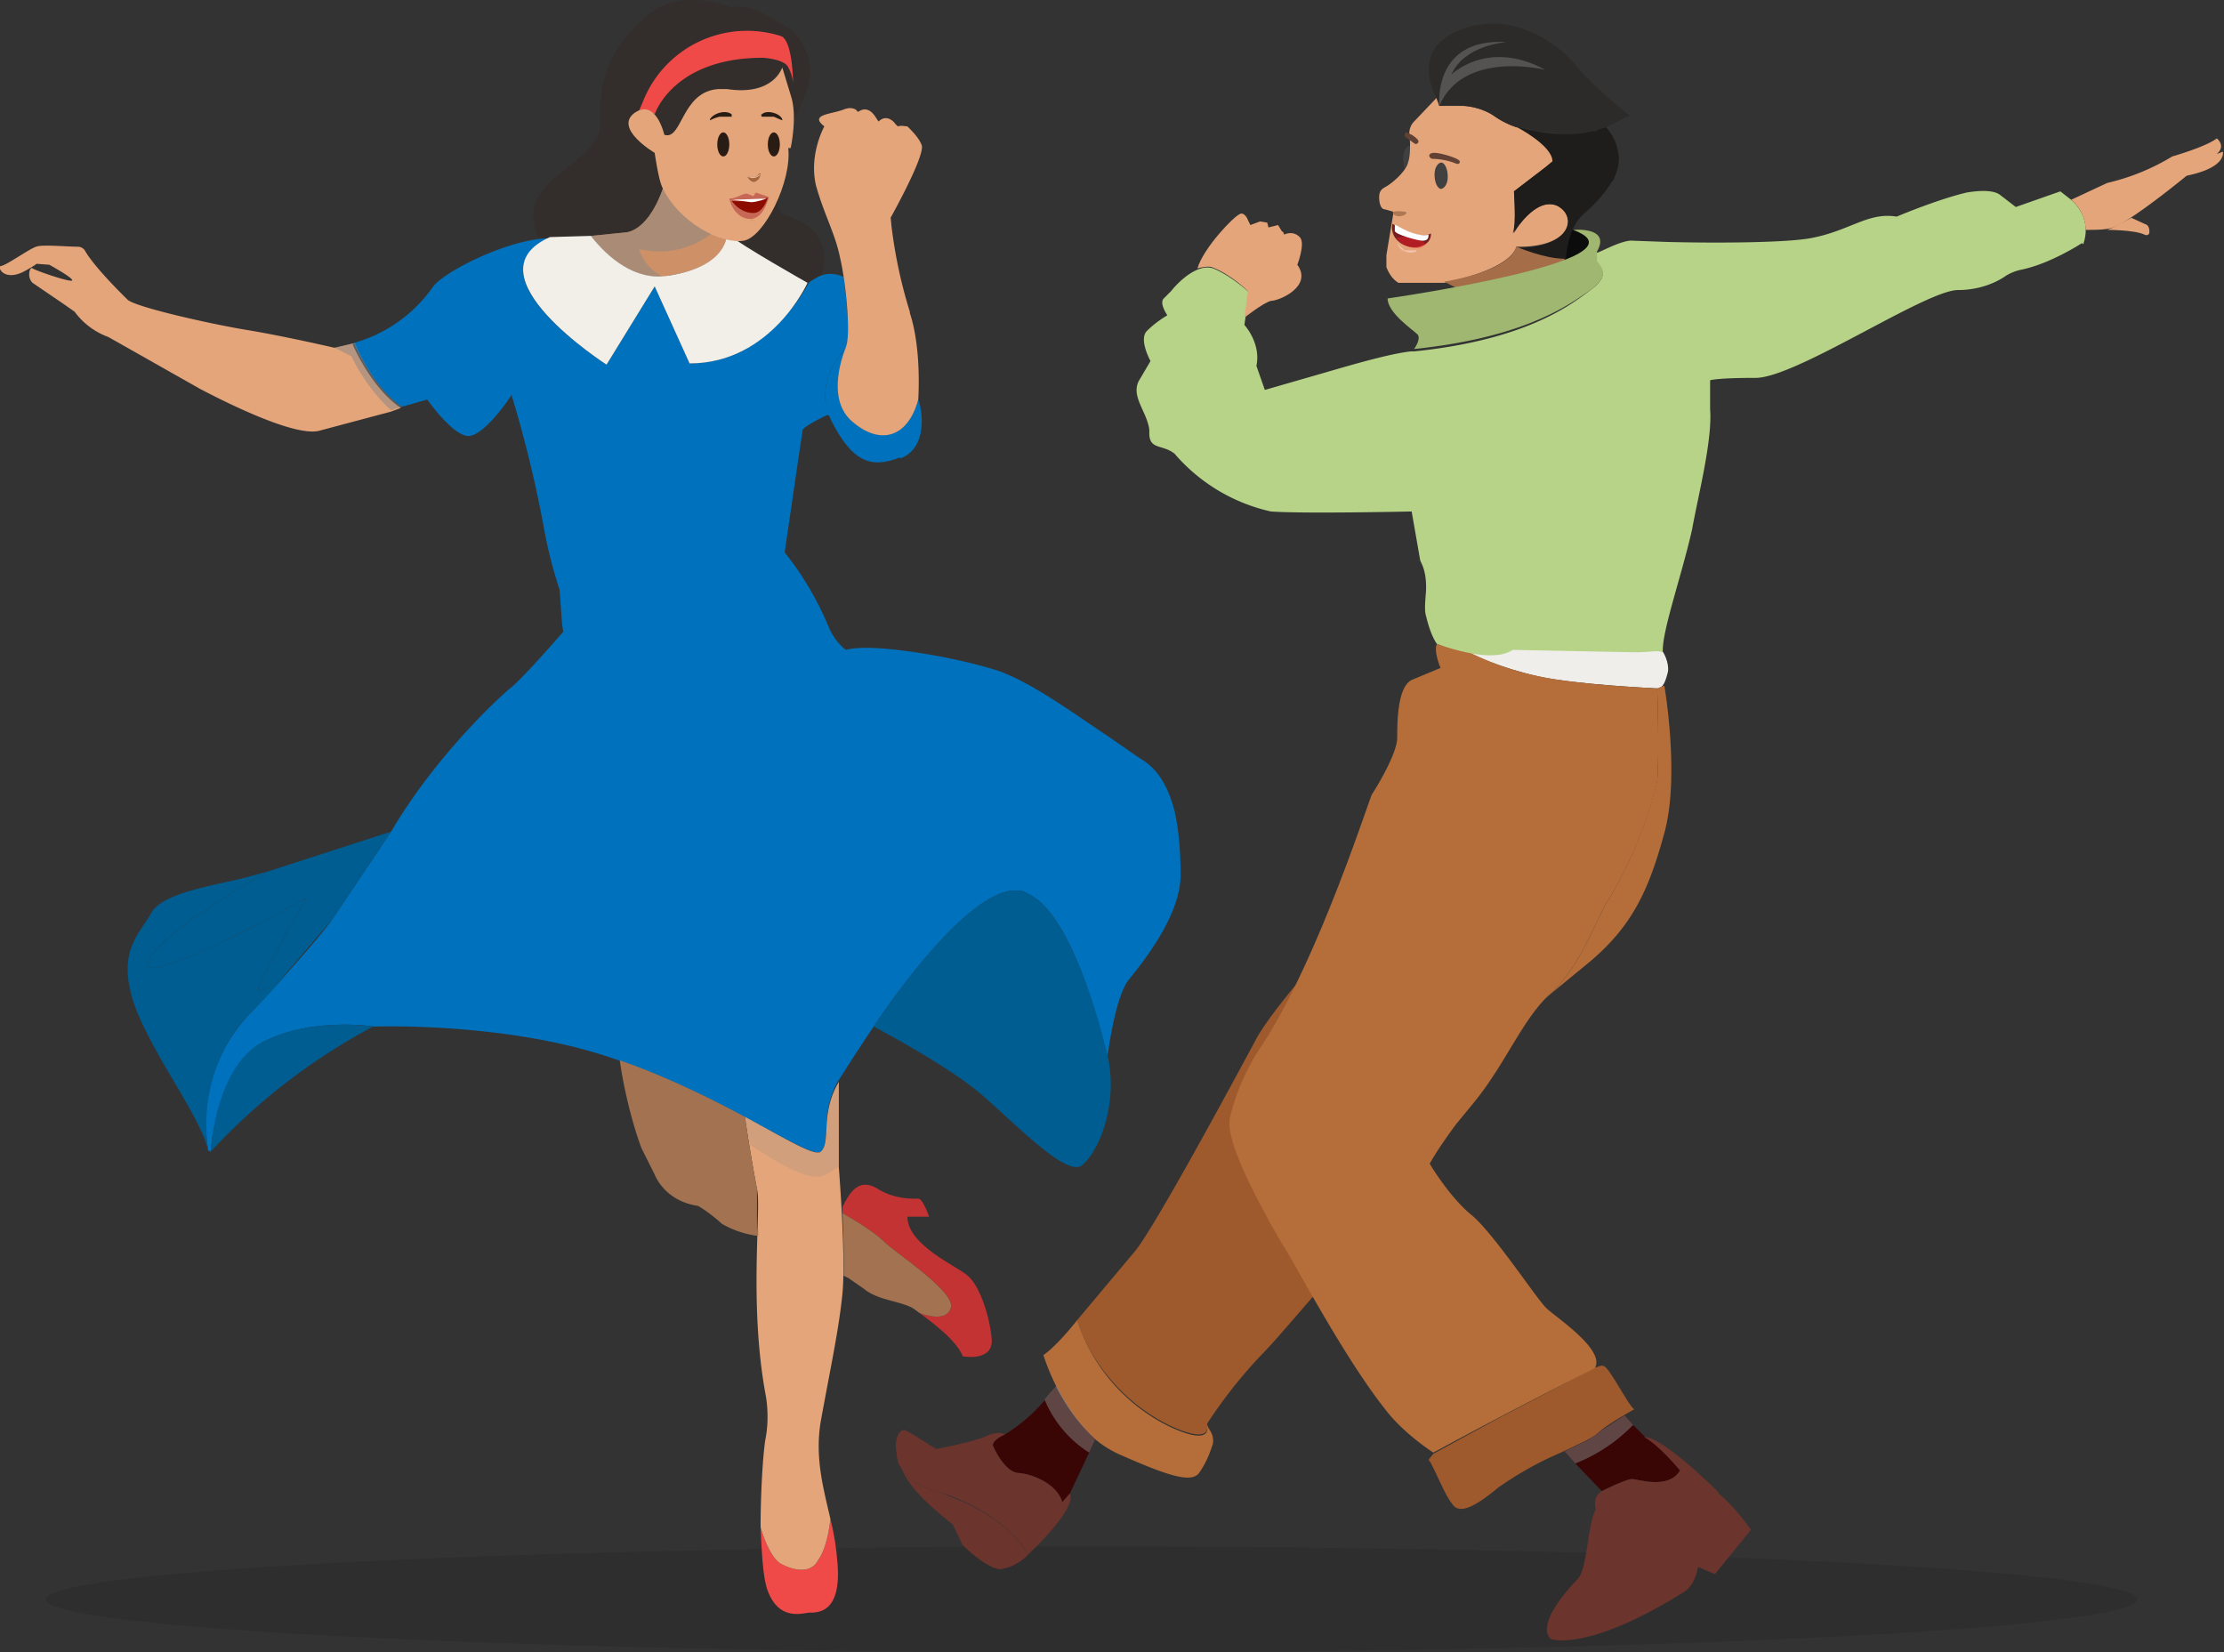 <svg xmlns="http://www.w3.org/2000/svg" width="184.8" height="137.3">
  <rect width="100%" height="100%" fill="#333333" stroke="none"/>
  <ellipse opacity=".1" cx="90.7" cy="132.9" rx="86.9" ry="4.4"/>
  <path fill="#B6D388" d="M173 20.2s-2.6 1.7-5 2.2a4 4 0 0 0-1.3.5c-.7.5-2.1 1.2-4 1.2-2.7 0-13.6 7.4-16.9 7.3-3.2 0-3.7.2-3.7.2V34c.2 2.6-1 7.2-1.5 10-.9 4-2.7 9-2.4 10.4-.6-.3-1-.1-2.4-.1l-10-.2c-2.3 1.3-6.4-.6-6.4-.6s-.5-.6-.9-2.3c-.2-.6 0-1.7 0-2.4 0-1.6-.5-2.1-.5-2.3l-.7-4s-9 .2-11.7 0a14.8 14.8 0 0 1-8-4.8c-1-.8-2.1-.3-2.1-1.7v-.2-.1c-.2-1.5-1.5-2.7-.9-4l1-1.7s-1-1.8-.3-2.5c.8-.8 1.7-1.3 1.7-1.3s-.7-1-.3-1.4l.6-.6c.8-1 2.3-2.3 3.5-1.9 1.5.6 3 2 3 2l-.4 2.7s1.4 1.5 1 3.4l.7 2 5.2-1.5c2.4-.7 5.2-1.5 6.9-1.7h.3c9.7-1 13.3-4.1 14.8-5.2 1-.8 1-1.3.7-1.8l-.3-.4c-.3-.7 0-.8 0-.8.2 0 2.1-1.1 3-1l2.7.1c3.6.1 9.7.1 12-.3 3.3-.6 4.8-2.2 7.2-1.8 0 0 3.3-1.4 5.8-2 1.2-.2 2.3-.2 2.8.2l1.3 1 3.7-1.3.9.7c.8.7 1.6 2 1 3.7z"/>
  <path fill="#0C0C0C" d="M130.3 19s1.4.1 1.7.5c.3.5.2 1.6-.6 2-.7.5-1.8 1-1.8.8l-.2-1.1.9-2.1z"/>
  <path fill-rule="evenodd" clip-rule="evenodd" fill="#404041" d="M117.2 12.1c-.3 0-.6.4-.6 1s.1 1.1.4 1.2c.3 0 .6-.4.7-1 0-.6-.2-1.1-.5-1.2z"/>
  <path fill="#E5A57A" d="M126 20.5c-.6 2-6 3-6 3h-3.8c-.5-.3-.8-.8-1-1.3v-1l.4-2.4.2-1.2-.7-.2c-.4 0-.5-.6-.5-1s.1-.6.4-.8c.8-.4 1.9-1.5 2-2.1.2-.5.2-1.7.1-2.4 0-.3.1-.7.4-1l1.9-2 .2.7h1.8c.9 0 1.9.3 2.7.8a7 7 0 0 0 2 1s2.9 1.5 3 2.8l-3.3 2.5s.2 2.8 0 3.5c0-.1 1.8-3.1 3.6-2.3 1.8.9 1.1 3.5-3.4 3.4z"/>
  <path fill="#1E1D1C" d="M134 15c-.6 1-1.4 1.9-2.2 2.6-1.3 1-1.6 2.8-1.7 4-1.8 0-4-1-4-1 4.4 0 5-2.6 3.3-3.5-1.8-.8-3.6 2.2-3.7 2.3.3-.8.1-3.5.1-3.5l2.6-2 .6-.5c0-1.3-3-2.9-3-2.9 2.2.7 5.3 1 7.4 0 .6.7.9 1.3 1 1.9.3 1 0 1.8-.4 2.7z"/>
  <path fill="#2D2B29" d="M126 10.5l1.8.4 1 .1.9.1h1.5a5.5 5.5 0 0 0 .9-.2h.5l.3-.2h.1l.4-.1 2-1s-2.8-2.2-4.4-4.1c-1.6-2-5.5-4.7-9.7-3-4.2 1.6-2 5.5-2 5.5l.3.8s2.8-.4 4.5.8a7 7 0 0 0 2 1z"/>
  <path fill="#A56E49" d="M130 22.5l-7.1 2.4-2.9-1.5s5.4-.8 6-2.9c0 0 2.3 1 4 1v1z"/>
  <path fill="#545352" d="M119.6 8.8s-.6-5.7 5.6-5.3c0 0-3.5.2-4.6 2.7 0 0 3-3 7.8-.4 0 0-6.8-1.7-8.8 3z"/>
  <path fill="#9FB770" d="M132.3 24c-1.5 1-5.1 4-14.8 5 0 0 .6-.8.3-1.2-.4-.4-2.5-1.8-2.5-3 0 0 22.3-3.2 15.4-5.7 0 0 3.2-.3 2 1.8v.2.6l.3.4c.3.5.4 1-.7 1.9z"/>
  <path fill="#EFEEEA" d="M138.6 55.8c-.2.8-.4 1.4-.9 1.4 0 0-6.7-.3-9.9-1-3.1-.7-5.5-1.8-5.5-1.9 1.1.2 2.5.3 3.4-.3l10.1.2c1.5 0 1.8-.2 2.4 0 0 0 .5.8.4 1.6z"/>
  <path fill="#9E5A2D" d="M135.8 117.1s-2.7 1.5-3 2c-.3.3-2 1.1-4 2a29 29 0 0 0-4.3 2.5c-1.8 1.5-3.2 2.3-3.8 1.4-.7-.8-1.7-3.5-2-3.7l.4-.5 5.5-3 8-4.2h.1c.2-.1.5-.2.7 0 .5.4 2 3.3 2.4 3.5z"/>
  <path fill="#2E748E" d="M132.6 113.6h0z"/>
  <path fill="#9E5A2D" d="M109.6 107.2c-.7.7-3.5 4.1-4.9 5.5a40.2 40.2 0 0 0-4.4 5.6c.4 2-3.4 0-3.4 0a15.2 15.2 0 0 1-4.8-3.9c-2-2.4-2.6-4.7-2.6-4.7l4.7-5.6c1.1-1.2 5.2-8.5 10.2-17.8.8-1.5 3.5-4.8 3.6-4.8-1.1 2.2-1.4 5.8-2.2 6.6a10 10 0 0 0-2.5 5.2c-.3 1.4 1.7 3.5 2.8 6.1.6 1.5 2 2.4 2.2 2.8.5.8.2 3.2 1.3 5z"/>
  <path fill="#B56E3A" d="M137.7 65a36 36 0 0 1-4 9.7c-.8 1-2.2 5.4-4.7 7.7-2.5 2.2-3.8 5.9-6.6 9.3l-1.4 1.7c-1.7 2.3-2.2 3.3-2.2 3.3s1.6 2.7 3.4 4.2c1.8 1.4 5.6 7.2 6.3 7.8.7.7 5 3.5 4 5a514.6 514.6 0 0 0-13.4 7s-2.5-1.6-4-3.6c-3.5-4.4-7.7-12.5-8.6-13.8-.8-1.4-4.8-8.2-4.3-10.4.5-2.2 1.5-4.3 2.5-5.8 4.7-7 9-20.5 9.3-21.1.4-.6 2.1-3.4 2.1-4.7 0-1.2 0-4.2 1.2-4.8l2.4-1s-.6-1.4-.3-2c0 0 1.3.5 2.9.8a23.3 23.3 0 0 0 5.6 1.9c3.1.7 9.8 1 9.8 1s.2 5.4 0 7.7z"/>
  <path fill="#B56E3A" d="M138.2 57l-.5.2s.2 5.4 0 7.7a36 36 0 0 1-4 9.8c-.8 1-2.2 5.4-4.7 7.7l-.9.8L132 80c3.6-3 5-6 6.3-10.8 1.3-4.7 0-12.2 0-12.2zM100.7 120.2a8 8 0 0 1-1 2.1c-.6 1-2.5.4-6.8-1.5a9 9 0 0 1-3.4-2.8 19 19 0 0 1-2.8-5.4c.6-.4 1.7-1.5 2.8-2.9a15 15 0 0 0 7.4 8.7s3.8 2 3.4 0l.2.4c.3.4.4 1 .2 1.4z"/>
  <path fill="#E5A57A" d="M184.7 12.6l-.5.2c.8-.7 0-1.3 0-1.3-.9.7-3.7 1.5-3.7 1.5a18.3 18.3 0 0 1-5.4 2.2l-3 1.4c.6.5 1.2 1.4 1.2 2.5.9 0 1.7 0 2.3-.2 1.6-.6 6.1-4.3 6.1-4.3 3.4-.7 3-2 3-2z"/>
  <path fill="#E5A57A" d="M184.2 12.8l-3.3.8-3 1.7 3-2 3.3-.5zM178.2 18.6l-1.1-.5-1.5.8-.5.2s2.3 0 3.1.4c.2.1.4 0 .4-.2s0-.6-.4-.7zM105.6 25c-.7.2-2.2 1.4-2.2 1.4l.3-2.2s-1.4-1.4-3-2c-.3-.1-.8 0-1.2.1.5-1.7 3-4.3 3.5-4.5.3-.2.6.2.7.5l.2.4.8-.3.6.1.1.4.8-.2.3.5c.2.1.2.3.2.3s.7-.4 1.3.2c.5.5-.2 2.3-.2 2.3 1.3 1.8-1.5 3-2.2 3z"/>
  <path fill="#3A0505" d="M139.6 122.2c-1 1.6-3.5.7-4 .7s-2.5 1-2.5 1l-2.2-2.3-.9-1c1.4-.7 2.6-1.2 2.7-1.5l2.3-1.5.7.8 1 1c1.2.7 3 2.8 3 2.8z"/>
  <path fill="#6B342D" d="M142.8 124c-.2-.2-4.6-4.6-6.2-4.6 1.3.7 3 2.8 3 2.8-1 1.6-3.5.7-4 .7s-2.5 1-2.5 1-.8.4-.5 1.5c-.7 1.3-.7 5-1.5 5.8-3.9 4.1-2.2 5-2.2 5s3 1.1 11-3.9c1-.6 1.2-2.1 1.2-2.1l1.4.6 3-3.7s-1.6-2.2-2.7-3zM85.4 129.2c-.3.3-1 .9-1.9 1.1-1.2.4-3.5-2-3.5-2l-.8-1.6c-2.8-2.2-3.8-3.5-4.3-4.7.4.7 1.3 1.5 3.2 2l1.7.7c3 1.3 5 3.2 5.6 4.5z"/>
  <path fill="#6B342D" d="M85.4 129.2c-.3.3-1 .9-1.9 1.1h-.3c-1.2 0-3.2-2-3.2-2l-.8-1.6.6-2c3 1.3 5 3.2 5.6 4.5z"/>
  <path fill="#6B342D" d="M83.2 130.4c-1.2 0-3.2-2-3.2-2l-.8-1.7s.7-.2 1.7.8c1.1 1 3 2.8 2.3 2.9z"/>
  <path fill="#3A0505" d="M91 119.6l-.5 1.1-1.6 3.4-.7.8c-.3-1.6-2.4-2.4-3.5-2.5-1.1 0-2-1.8-2.2-2.3 0-.5 1-.9 1-.9a14.2 14.2 0 0 0 4.2-4 16.9 16.9 0 0 0 3.3 4.4z"/>
  <path fill="#6B342D" d="M88.3 124.9c-.4-1.6-2.5-2.4-3.6-2.5-1.1 0-2-1.8-2.2-2.3 0-.5 1-.9 1-.9s-.5-.4-1.7.2c-1.3.5-4 1-4 1l-2.5-1.5c-.5-.3-1 .6-.8 1.7a3.8 3.8 0 0 0 .2 1.1l.2.3c.4.7 1.3 1.5 3.2 2 3.9 1.2 6.7 3.7 7.3 5.2l.1-.1s4-3.7 3.4-5l-.7.8z"/>
  <path fill="none" stroke="#000" stroke-width=".1" stroke-miterlimit="10" d="M85 58.1z"/>
  <path opacity=".5" fill="#878787" d="M135.7 118.4a13.6 13.6 0 0 1-4.8 3.2l-.9-1c1.4-.7 2.6-1.2 2.7-1.5l2.3-1.5.7.8zM91 119.6l-.5 1.1a9.5 9.5 0 0 1-3.7-4.4l1-1.2a16.9 16.9 0 0 0 3.2 4.5z"/>
  <path fill="#6B342D" d="M77.7 120.4l-2.2.1c-.2 0-.7 1.1-.8 1.2a7.1 7.1 0 0 1-.2-1c-.2-1.2.3-2.1.8-1.8.7.3 2.4 1.5 2.4 1.5z"/>
  <g>
    <path fill="#E5A57A" d="M29.5 28.5l-1.7.4s-4.3-1-7.4-1.5c-3-.5-9.2-1.9-9.8-2.5 0 0-2.6-2.5-3.5-4a.7.7 0 0 0-.6-.4c-1 0-3-.2-3.5 0-.6.2-2.4 1.5-2.9 1.6-.4 0 .2 1.4 2 .4s.6-.6.7-.6l1.3.1s2 1.1 1.9 1.3c-.1.2-3-.8-3.3-1-.2-.2-.5.7 0 1.2l2.5 1.7 1 .7A6 6 0 0 0 9 28l7.6 4.3c1.9 1 7.8 4 9.9 3.5l6-1.6.8-.3c-2.5-1.7-4-5.3-4-5.3z"/>
    <path fill="#0071BC" d="M98.1 72.7c0 3.3-3 7.1-4.3 8.7C92.6 82.9 92 88 92 88s-2.2-10.7-6-13.4l-.9-.5c-4.3-1.4-12.5 11.2-12.5 11.2s-1.3 1.9-3 4.6c-1.5 2.7-.5 5-1.4 5.8-.9.7-8.5-4.9-17.4-7.8-8.8-3-19.7-2.6-19.7-2.6s-5-.8-9.1 1.2c-4 2-4.5 9.2-4.5 9.2l-.2-.1a13.2 13.2 0 0 1 3.3-11.2c1-1 6-6.5 7-8l4.9-7.3c3.7-6.3 9-11.2 10-12 1-.8 4.3-4.6 4.3-4.6l-.1-.7-.2-2.8s-.8-2.3-1.3-5.1a100.7 100.7 0 0 0-2.7-11.1c0 .1-2.5 3.8-3.8 3.4-1.3-.3-3.2-3-3.2-3l-2.1.6c-2.5-1.7-4-5.3-4-5.3a12 12 0 0 0 6.6-4.7c1-1.3 6.4-4 9.7-4-7 3 4.7 10.5 4.7 10.5l4-6.5 2.9 6.4c1.6 0 3-.4 4.3-1 1.5-.8 2.7-1.9 3.6-2.9 1.3-1.4 2-2.8 2-2.8 1.3-1.1 2.4-.7 2.9-.5.3 2.2.5 5 .3 5.8 0 0-2.1 2-1.8 4.6l.3 1.1h-.2s-1.7.8-2 1.2l-.3 2-1.2 8.2a25.5 25.5 0 0 1 3.7 6.3c.6 1.3 1.4 1.8 1.4 1.8 2-.6 8.6.5 12.2 1.6 2.8.8 6.6 3.6 9.6 5.6l2.6 1.8c1.6.9 2.4 2.5 2.9 4.4.4 1.8.5 3.7.5 5.3z"/>
    <g fill="#332E2B">
      <path d="M60.4 19.4l-.5-.2.2 1.3c.4-.6.3-1 .3-1z"/>
      <path d="M64.8 15.8c-.4 1-1.3 2.4-1.9 3.2-.3.5-.6 1-1.3.8-.6 0-1.1-.3-1.2-.4 1.2 1 6.7 4.1 6.7 4.1l1.2-.7c1-3.6-2.1-4.6-3-4.9-1-.3-.5-2.1-.5-2.1z"/>
    </g>
    <path fill="#332E2B" d="M44.9 19.8h.8c3.2-.1 6.3-.5 6.3-.5 2.2-.4 3.1-3.6 3.1-3.6-.4-.7-.7-3-.7-3s-3.4-2-1.7-3.3l.4-.2c.5-.2 1 0 1.2.3.6.6.9 1.7.9 1.7 1.6.6 1.4-4.2 5.2-3.8 3.9.4 4.5-1.8 4.5-1.8s0 1 .4 2.4c.3 1 .6 2.3.5 2.5.3-1 1-2 1.3-3.2.6-1.6 0-4-1.8-5.1C62.9.8 62.3.4 60.7.6c0 0-4-1.7-6.8.6-2.8 2.4-4.2 4.8-4 8.7.3 4-7.4 4.6-5.2 9.8h.2z"/>
    <path fill="#EF4A48" d="M65.9 7s0-.7-.4-1.4c-.3-.7-2.1-.8-2.1-.8-7.5 0-9 4.7-9 4.7-.4-.3-.8-.5-1.3-.3l.3-.7A9.3 9.3 0 0 1 64.9 3c1 .4 1 4 1 4z"/>
    <path fill="#CE9167" d="M55.6 23H55c-2.6.1-4.6-1.7-5.9-3.4l3-.3c2-.4 3-3.7 3-3.7 1.5 2.4 3 3.1 5.3 3.8 0 0 .3 2.7-4.8 3.5z"/>
    <path opacity=".5" fill="#878787" d="M55 23c-2.6.1-4.6-1.7-5.9-3.4l3-.3c2-.4 3-3.7 3-3.7.1.1 1.1 2.5 4.4 3.5 0 0-2.5 2.5-6.4 1.6a3.9 3.9 0 0 0 2 2.3z"/>
    <path opacity=".5" fill="#878787" d="M55.6 23H55c3.1-.4 5.3-1.6 5.4-3.6 0 0 .3 2.7-4.8 3.5z"/>
    <path fill="#0071BC" d="M74.8 38c-2.5 1-4 .3-5.7-3-1.7-3.3 1.2-6.1 1.3-6.2 0 0-2 4.3.5 6.3s4.6 1 5.4-1.9c.3.7.9 4-1.5 4.9z"/>
    <path fill="#E5A57A" d="M75.6 26c1 3 .7 7.2.7 7.2-.8 3-3 3.9-5.4 1.9-2.5-2-.6-6.2-.6-6.3.4-1 0-5.3-.5-7.4-.4-2-1.3-3.5-2-6-.6-2.6.7-4.9.7-4.9-1.3-1 .6-1 1.6-1.4.5-.2.8-.1 1 0l.2.2c.7-.5 1.2 0 1.5.5l.2.3c.6-.6 1.2-.1 1.4.2l.2.2c.3-.1.6 0 .8 0 .4.4 1 1 1.2 1.6.2 1-2.6 6-2.6 6a40 40 0 0 0 1.6 7.8z"/>
    <path fill="#E5A57A" d="M74.4 21.3l-.8-1.7-.9.5 1.3-2c0 .8.1 1.9.4 3.2z"/>
    <path fill="#F2EFE8" d="M67.1 23.5s-3 6.7-9.8 6.7l-2.9-6.4-4 6.5s-11.7-7.5-4.7-10.6l3.4-.1c1.4 1.8 3.7 3.8 6.5 3.3 5-.8 4.8-3.5 4.8-3.5 1.2 1 6.7 4.1 6.7 4.1z"/>
    <path fill="#005D91" d="M23.6 81.2a67.2 67.2 0 0 1-3 3.2c-1 1-4.2 5-3.3 11.2-.6-2.9-5.4-9-6.4-13-1-3.8.8-5.1 1.7-6.8 1-1.6 5-2.2 7.5-2.8l2.2-.6s-9 5-10 7.5c-1 2.6 13.2-5.3 13.2-5.3s-3.7 6.3-4 7.4c-.3 1 2-.7 2-.8z"/>
    <path fill="#005D91" d="M22.3 72.4s-9 5-10 7.5c-1 2.6 13.2-5.3 13.2-5.3s-3.7 6.3-4 7.4c-.3 1 2-.7 2-.8l4.1-4.8 4.9-7.3-10.2 3.3zM31 85.3a51 51 0 0 0-13.5 10.4s.4-7.3 4.5-9.2c4-2 9-1.2 9-1.2zM89.8 96.9c-1.4.7-5.4-3.5-8.3-6-2.8-2.4-8.9-5.6-8.9-5.6s8.2-12.6 12.5-11.2c4.3 1.5 7 13.9 7 13.9.8 4.2-1 8-2.3 8.9z"/>
    <path opacity=".5" fill="#878787" d="M33.4 33.8l-.9.3c-2.2-2-3.3-4.5-3.3-4.5l-1.4-.7 1.7-.4s1.4 3.6 3.9 5.3z"/>
    <path fill="#EF4A48" d="M67.2 134c-.7.1-2.5.6-3.4-1.8-.4-1-.5-3.1-.6-5.3 0 0 .7 2.6 1.8 3.1 1 .5 2.4.8 3-.4.8-1.1 1-3.4 1-3.4.3 1.2.5 2.4.6 3.8.3 4.1-1.7 4-2.4 4z"/>
    <path fill="#E5A57A" d="M69.7 97v-.1-7.1.1c-1.6 2.7-.6 5-1.5 5.8-.5.4-2.8-1-6.3-2.9a143.5 143.5 0 0 0 1 6c.4 1.5-.7 9.3.7 17 0 0 .4 1.8 0 3.8-.2 1.2-.4 4.4-.4 7.3 0 0 .7 2.6 1.8 3.1 1 .5 2.4.8 3-.4.8-1.1 1-3.4 1-3.4-.6-2.6-1.3-5.1-.8-8.1.8-4.4 1.5-7.6 1.8-10.6.3-3.1-.3-10.5-.3-10.5z"/>
    <path fill="#A27251" d="M63 102.2v.5a8 8 0 0 1-3-1c-1.1-1-2-1.5-2-1.5-2.8-.4-3.6-2.6-3.6-2.6l-1.1-2.2c-1-2.7-1.6-5.8-1.8-7.3 4 1.4 7.6 3.2 10.4 4.7a143.5 143.5 0 0 0 1 6v3.4z"/>
    <path fill="#C43333" d="M80 112.7c-.5-1.3-2.5-2.8-3.6-3.6 0 0 2.2.9 2.6-.4.5-1.3-4.6-4.6-5.5-5.5-1-1-3.5-2.4-3.5-2.4v-.5c.6-1.2 1.3-2.4 2.8-1.6 1.5 1 3.1.9 3.5.9s.9 1.5.9 1.5h-1.8c0 2.4 4.3 4.2 5 4.9.9.7 1.8 3.1 2 5.2.2 2-2.4 1.5-2.4 1.5z"/>
    <path fill="#B27A54" d="M70 100.5v.3-.5.2z"/>
    <path fill="#A27251" d="M79 108.7c.5-1.3-4.6-4.6-5.5-5.5-1-1-3.5-2.4-3.5-2.4a85 85 0 0 1 .1 5.2l.4.2 1.3.9c1.2 1 3.2 1 4.2 1.7l.4.3s2.2.9 2.6-.4z"/>
    <path opacity=".2" fill="#878787" d="M69.7 96.9a6 6 0 0 1-1.3.8c-1.2.5-4-1.2-6.1-2.6l-.4-2.3c3.5 1.9 5.8 3.3 6.3 2.9 1-.7-.1-3 1.5-5.8v-.1 7z"/>
  </g>
  <path fill-rule="evenodd" clip-rule="evenodd" fill="#404041" d="M119.8 13.5c-.3 0-.6.4-.6 1s.2 1.1.5 1.2c.3 0 .6-.4.6-1s-.2-1.1-.5-1.2z"/>
  <path fill-rule="evenodd" clip-rule="evenodd" fill="#AF7852" d="M115.8 17.8c.4.4 1.3 0 1-.2 0 0-1.4-.2-1 .2z"/>
  <path fill-rule="evenodd" clip-rule="evenodd" fill="#614134" d="M119 13.2c.5 0 1.3.1 2 .4.3.1.4-.2.2-.3-.2-.2-1.5-.6-2-.6-.6 0-.5.4-.2.5zM116.8 11.4l.7.5c.2.2.5-.1.3-.3a2 2 0 0 0-1-.6s-.2.3 0 .4z"/>
  <path fill-rule="evenodd" clip-rule="evenodd" fill="#761F23" d="M115.7 18.6c.9.5 2.3 1.3 3.2.8 0 0 .1.7-.7 1-1 .5-2.8-.3-2.5-1.8z"/>
  <path opacity=".5" fill-rule="evenodd" clip-rule="evenodd" fill="#EC1C24" d="M118.5 20.3l-.3.2c-.6.3-1.6 0-2.2-.7.2-.1.7-.2 1.2-.1.6 0 1 .3 1.3.6z"/>
  <path fill-rule="evenodd" clip-rule="evenodd" fill="#FFF" d="M116 18.7c.8.5 2 1 2.7.8 0 .2 0 .5-.5.5-.4 0-2.2-.5-2.3-.8v-.5z"/>
  <path fill-rule="evenodd" clip-rule="evenodd" fill="#F4C3AF" d="M117.7 20.8h-1l-.6-.6s.2.6.7.7c.4.2.9 0 .9 0z"/>
  <path fill="#E5A57A" d="M65.5 12.3c.3 2.8-2 7.4-3.7 7.7-1.9.3-5.4-1.5-6.8-4.5-.3-.7-.6-2.8-.6-2.8s-3.4-2-1.7-3.3c1.8-1.3 2.5 1.8 2.5 1.8 1.5.5 1.4-3.6 4.5-3.8h.7C64.3 8 65 5.6 65 5.6l.7 2.3c.6 1.7 0 4.4 0 4.4z"/>
  <g>
    <path opacity=".4" fill="#9B0D24" d="M60.6 16.5s.3 1.6 1.7 1.7c1 0 1.4-1.2 1.6-1.8l-.2-.1-.9-.3-.2.3-.5-.2c-.3-.1-.9.4-1.5.4z"/>
    <path fill="#8C0C00" d="M62.6 17.7c-.5 0-1.2-.2-1.8-1 1.4.1 3-.2 3-.3-.1.4-.5 1.3-1.2 1.3z"/>
    <path fill="#FFF" d="M63.7 16.5l-2.8.1 1.5.2c.5 0 1.3-.3 1.3-.3z"/>
    <path fill="#9E4C0B" d="M61.7 18.2c.3.2.6.2 1 0-.3.2-.7.2-1 0z"/>
  </g>
  <g>
    <path opacity=".6" fill="#753D17" d="M63.1 14.4h.1c0 .2-.1.5-.3.6-.3.3-.6 0-.8-.3h.7l.3-.3z"/>
    <path fill="#EDB89A" d="M62.5 14.8l-.4-.1h.7l.3-.2h.1c-.2.2-.4.3-.7.3z"/>
  </g>
  <ellipse fill="#281C15" cx="60.1" cy="12" rx=".5" ry="1"/>
  <ellipse fill="#281C15" cx="64.3" cy="12" rx=".5" ry="1"/>
  <g>
    <path fill="#281C15" d="M65 9.9c-.2-.5-1.3-.8-1.7-.4-.1 0 0 .2 0 .2h1l.7.3v-.1zM59 9.9c.3-.5 1.3-.8 1.8-.4v.2h-1a3 3 0 0 0-.8.3v-.1z"/>
  </g>
</svg>

